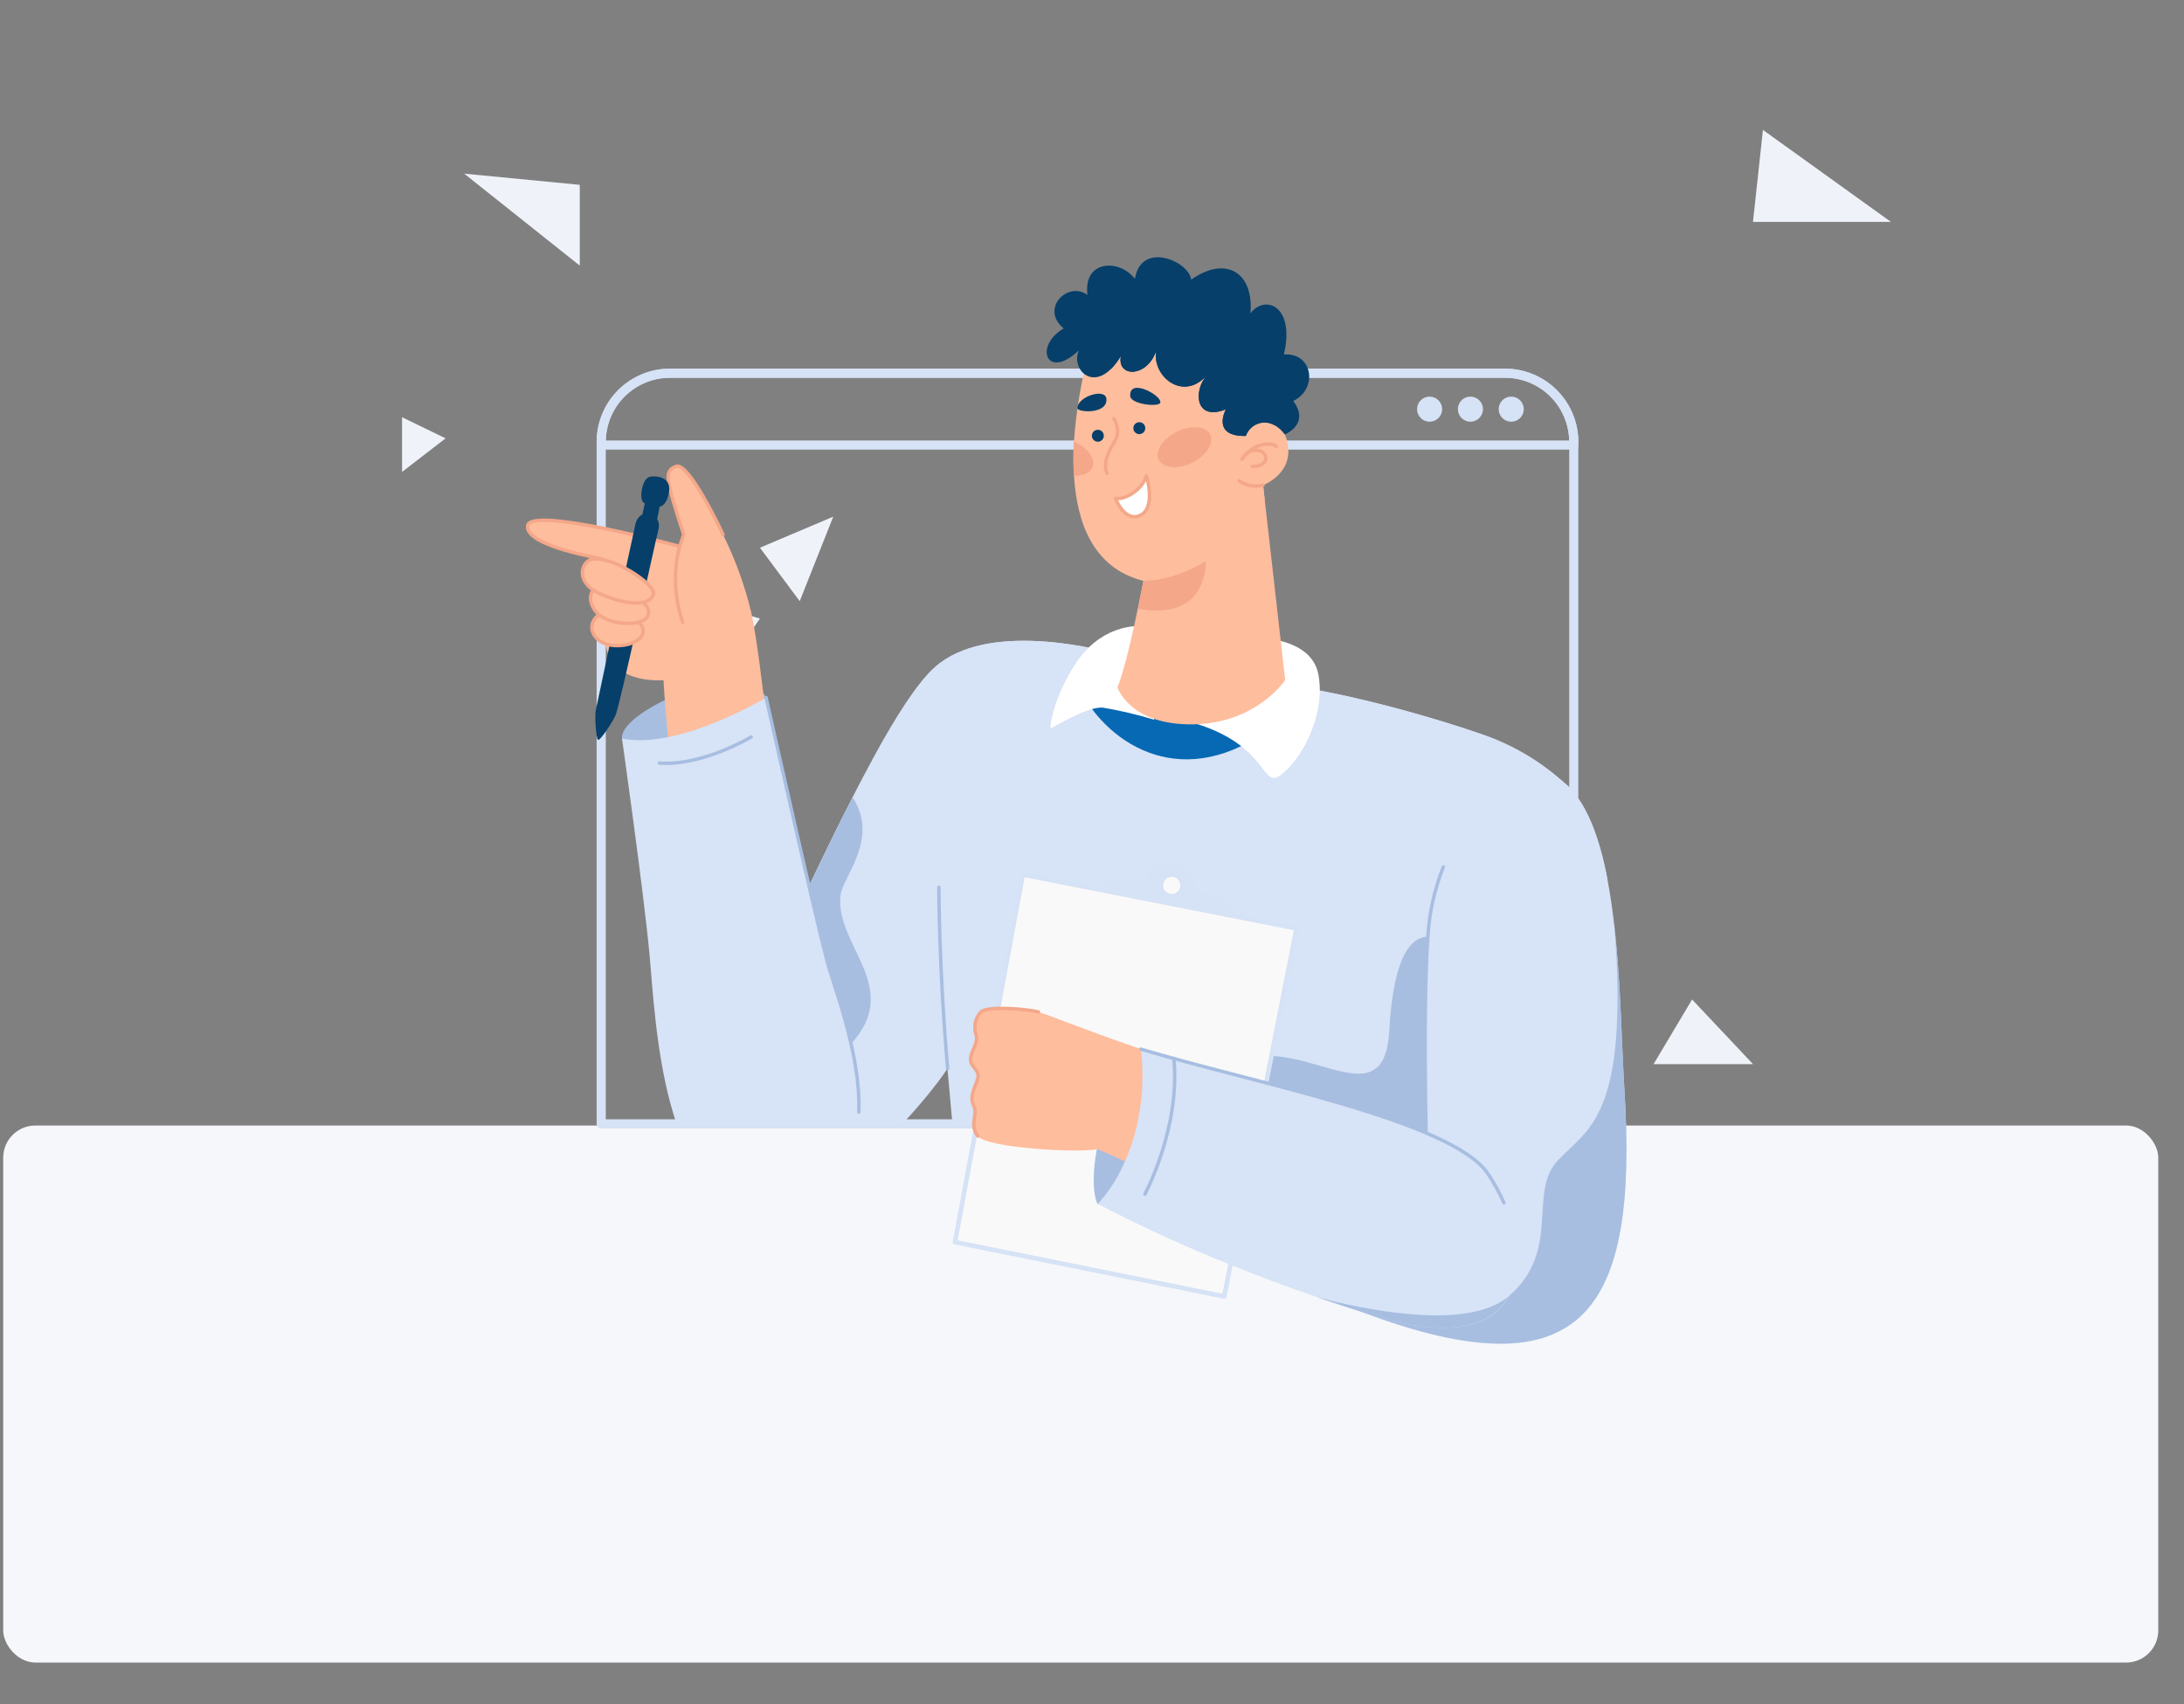 <svg width="679" height="530" viewBox="0 0 679 530" fill="none" xmlns="http://www.w3.org/2000/svg">
<rect x="0" y="0" width="679" height="530" fill="#808080" stroke="none"/>
<rect x="1" y="350" width="670" height="167" rx="10" fill="#F5F7FA"/>
<path d="M180.247 82.598L144.317 54L180.247 57.478V82.598Z" fill="#EFF3F9"/>
<path d="M125 146.75V129.746L138.522 136.316L125 146.75Z" fill="#EFF3F9"/>
<path d="M228.154 203.946L217.723 186.942L236.267 192.352L228.154 203.946Z" fill="#EFF3F9"/>
<path d="M236.267 170.324L248.63 186.942L259.061 160.662L236.267 170.324Z" fill="#EFF3F9"/>
<path d="M548.091 40.402L545 69H587.884L548.091 40.402Z" fill="#EFF3F9"/>
<path d="M369.17 181.918L354.102 166.846H377.283L369.17 181.918Z" fill="#EFF3F9"/>
<path d="M526.069 310.814L514.092 330.91H545L526.069 310.814Z" fill="#EFF3F9"/>
<path d="M430.598 233.703L425.962 242.592L416.69 229.452L430.598 233.703Z" fill="#EFF3F9"/>
<path d="M489.284 137.443V349.491H186.916V137.443C186.914 134.634 187.465 131.852 188.539 129.256C189.614 126.66 191.189 124.301 193.175 122.314C195.162 120.328 197.521 118.752 200.117 117.678C202.713 116.604 205.495 116.053 208.304 116.055H467.895C473.568 116.055 479.008 118.308 483.019 122.319C487.03 126.33 489.284 131.771 489.284 137.443Z" stroke="#D6E2F5" stroke-width="2.843" stroke-linecap="round" stroke-linejoin="round"/>
<path d="M489.284 137.443V138.397H186.916V137.443C186.914 134.634 187.465 131.852 188.539 129.256C189.614 126.66 191.189 124.301 193.175 122.314C195.162 120.328 197.521 118.752 200.117 117.678C202.713 116.604 205.495 116.053 208.304 116.055H467.895C473.568 116.055 479.008 118.308 483.019 122.319C487.03 126.33 489.284 131.771 489.284 137.443Z" stroke="#D6E2F5" stroke-width="2.843" stroke-linecap="round" stroke-linejoin="round"/>
<path d="M448.36 127.234C448.36 128.006 448.132 128.76 447.703 129.401C447.274 130.042 446.665 130.542 445.953 130.837C445.24 131.132 444.456 131.21 443.7 131.059C442.943 130.909 442.248 130.537 441.703 129.992C441.157 129.446 440.786 128.752 440.635 127.995C440.485 127.239 440.562 126.454 440.857 125.742C441.153 125.029 441.652 124.42 442.294 123.992C442.935 123.563 443.689 123.334 444.46 123.334C445.495 123.334 446.487 123.745 447.218 124.477C447.949 125.208 448.36 126.2 448.36 127.234Z" fill="#D6E2F5"/>
<path d="M461.05 127.234C461.05 128.006 460.821 128.76 460.392 129.401C459.964 130.042 459.355 130.542 458.642 130.837C457.93 131.132 457.146 131.21 456.389 131.059C455.633 130.909 454.938 130.537 454.392 129.992C453.847 129.446 453.475 128.752 453.325 127.995C453.174 127.239 453.252 126.454 453.547 125.742C453.842 125.029 454.342 124.42 454.983 123.992C455.625 123.563 456.379 123.334 457.15 123.334C458.184 123.334 459.176 123.745 459.907 124.477C460.639 125.208 461.05 126.2 461.05 127.234Z" fill="#D6E2F5"/>
<path d="M473.735 127.234C473.735 128.006 473.507 128.76 473.078 129.401C472.649 130.042 472.04 130.542 471.328 130.837C470.615 131.132 469.831 131.21 469.075 131.059C468.318 130.909 467.623 130.537 467.078 129.992C466.532 129.446 466.161 128.752 466.01 127.995C465.86 127.239 465.937 126.454 466.232 125.742C466.528 125.029 467.027 124.42 467.669 123.992C468.31 123.563 469.064 123.334 469.835 123.334C470.87 123.334 471.862 123.745 472.593 124.477C473.324 125.208 473.735 126.2 473.735 127.234Z" fill="#D6E2F5"/>
<path d="M193.363 229.635C192.583 220.761 231.737 203.966 238.168 216.931L225.446 229.635C225.446 229.635 198.979 240.087 193.363 229.635Z" fill="#A7BEE1"/>
<path d="M212.554 166.233C206.834 148.554 206.435 146.387 210.231 145.018C214.027 143.648 223.698 163.789 224.79 166.233C228.615 173.969 231.562 182.108 233.578 190.499C235.311 198.333 237.478 216.394 237.842 220.744C239.333 239.099 209.07 244.663 207.752 230.398C206.435 216.134 206.297 211.506 206.297 211.506C206.297 211.506 190.697 212.996 188.496 201.314C187.122 192.179 186.594 182.936 186.919 173.703C186.919 173.703 163.173 169.769 164.022 163.512C164.872 157.255 211.323 169.907 211.323 169.907L212.554 166.233Z" fill="#FEBD9D"/>
<path d="M186.919 173.703C186.919 173.703 163.173 169.769 164.022 163.512C164.872 157.255 211.323 169.907 211.323 169.907L212.554 166.233C206.834 148.554 206.435 146.387 210.231 145.018C214.027 143.648 223.698 163.789 224.79 166.233" stroke="#F4A789" stroke-width="1.057" stroke-linecap="round" stroke-linejoin="round"/>
<path d="M211.289 169.907C209.279 177.718 209.622 185.95 212.277 193.566" stroke="#F4A789" stroke-width="1.057" stroke-linecap="round" stroke-linejoin="round"/>
<path d="M200.16 156.37C203.887 158.312 206.816 158.728 207.925 153.424C209.034 148.12 203.887 147.947 202.153 148.224C199.502 148.657 198.566 155.521 200.16 156.37Z" fill="#063F6A"/>
<path d="M200.906 154.984C200.074 157.827 199.467 161.38 199.485 161.276C200.109 161.588 203.679 162.818 204.234 161.588C204.792 159.419 205.186 157.212 205.412 154.984H200.906Z" fill="#063F6A"/>
<path d="M197.542 163.044C195.583 171.71 185.53 219.479 185.201 221.039C184.872 222.599 185.305 229.809 185.929 230.086C186.553 230.364 190.02 225.199 191.32 222.581C192.62 219.964 203.886 167.602 204.596 165.158C206.33 159.213 198.825 157.359 197.542 163.044Z" fill="#063F6A"/>
<path d="M188.686 190.135C183.816 191.261 182.429 195.906 186.034 198.991C189.899 202.302 199.415 200.725 199.9 196.582C200.386 192.44 192.742 189.199 188.686 190.135Z" fill="#FEBD9D" stroke="#F4A789" stroke-width="1.057" stroke-linecap="round" stroke-linejoin="round"/>
<path d="M188.286 182.508C183.294 181.78 182.064 186.72 185.634 190.62C189.205 194.52 200.974 195.317 201.632 190.759C202.291 186.2 191.319 182.959 188.286 182.508Z" fill="#FEBD9D" stroke="#F4A789" stroke-width="1.057" stroke-linecap="round" stroke-linejoin="round"/>
<path d="M183.832 173.98C190.107 172.49 203.695 181.711 203.158 184.571C202.5 188.158 196.104 188.713 187.004 184.848C178.476 181.243 180.747 174.708 183.832 173.98Z" fill="#FEBD9D" stroke="#F4A789" stroke-width="1.057" stroke-linecap="round" stroke-linejoin="round"/>
<mask id="mask0_1_2" style="mask-type:alpha" maskUnits="userSpaceOnUse" x="185" y="135" width="304" height="215">
<rect x="185.406" y="135.935" width="303.454" height="214.035" fill="#C4C4C4"/>
</mask>
<g mask="url(#mask0_1_2)">
<path d="M486.049 243.189C466.567 242.236 450.43 259.829 445.439 280.021C445.283 280.576 445.161 281.2 445.04 281.858C444.503 284.968 444.133 288.104 443.931 291.253C441.851 317.91 443.809 370.983 443.931 372.161C444.017 372.595 430.065 372.161 410.912 371.26C403.84 370.931 396.023 370.567 387.912 370.151C346.591 368.123 297.522 365.384 297.522 365.384L294.558 332.262C294.558 332.262 288.37 342.661 267.242 363.131C246.113 383.601 212.297 372.161 215.937 346.492C218.208 330.372 227.741 318.569 239.267 298.844C242.733 292.726 246.581 285.862 250.377 277.872C255.421 267.247 260.343 257.073 265.041 247.938C267.103 243.9 269.131 240.069 271.09 236.447C278.508 222.772 285.164 212.407 290.52 207.571C306.622 193.011 341.096 201.4 350.282 204.347C363.992 208.803 378.217 211.483 392.609 212.32C412.992 213.741 443.931 222.529 460.327 228.231C469.804 231.406 478.529 236.491 485.962 243.172L486.049 243.189Z" fill="#D7E3F6"/>
<path d="M499.758 273.452C481.923 255.548 454.832 247.73 427.655 271.962C396.04 300.127 371.774 305.015 336.208 263.884C310.486 234.142 301.542 226.55 271.158 236.447C278.577 222.771 285.232 212.407 290.588 207.571C306.69 193.011 341.165 201.4 350.351 204.347C364.061 208.803 378.286 211.483 392.677 212.32C413.06 213.741 443.999 222.529 460.396 228.231C469.873 231.406 478.598 236.491 486.031 243.172C493.05 248.788 497.21 260.037 499.758 273.452Z" fill="#D7E3F6"/>
<path d="M264.556 324.635C253.238 336.959 242.977 310.214 239.303 298.844C242.769 292.726 246.617 285.862 250.413 277.872C255.457 267.247 260.379 257.073 265.076 247.938C273.448 260.747 262.13 272.481 261.333 278.288C259.357 293.783 280.884 306.939 264.556 324.635Z" fill="#A7BEE1"/>
<path d="M193.371 229.635C210.912 233.327 238.176 216.93 238.176 216.93C238.176 216.93 253.203 283.99 257.12 298.862C261.038 313.733 286.135 371.988 237.24 374.38C205.868 375.905 203.753 316.264 201.916 296.626C200.079 276.988 193.371 229.635 193.371 229.635Z" fill="#D7E3F6"/>
<path d="M205.002 237.296C218.504 238.25 233.549 229.167 233.549 229.167" stroke="#A7BEE1" stroke-width="1.057" stroke-linecap="round" stroke-linejoin="round"/>
<path d="M238.176 216.93C238.176 216.93 253.203 283.99 257.12 298.862C259.27 306.973 267.711 327.998 267 345.816" stroke="#A7BEE1" stroke-width="1.057" stroke-linecap="round" stroke-linejoin="round"/>
<path d="M336.211 215.301C344.877 231.542 368.172 247.141 396.182 225.597C396.182 225.597 399.198 216.653 398.886 216.653C398.574 216.653 340.18 209.582 340.18 209.582L336.211 215.301Z" fill="#0769B4"/>
<path d="M359.261 195.161C352.05 193.532 341.581 195.351 334.371 206.427C327.161 217.503 326.242 226.654 326.658 226.55C327.074 226.446 337.942 219.617 342.916 220.05C348.282 220.962 353.585 222.213 358.793 223.794L359.261 195.161Z" fill="white"/>
<path d="M391.778 198.402C391.778 198.402 407.724 198.506 409.873 209.686C412.022 220.865 406.112 234.263 398.884 240.468C391.656 246.673 395.643 231.525 369.73 224.418L391.778 198.402Z" fill="white"/>
<path d="M399.561 211.471C399.561 211.471 390.704 224.938 370.962 225.25C351.22 225.562 347.424 213.776 347.424 213.776C349.556 208.438 352.138 197.05 353.785 189.06C354.825 184.016 355.518 180.393 355.518 180.393C355.518 180.393 358.777 148.779 392.68 150.685L393.251 155.885L399.561 211.471Z" fill="#FEBD9D"/>
<path d="M353.783 189.302C354.823 184.259 355.517 180.636 355.517 180.636L374.808 171.589C374.808 171.589 377.858 193.618 353.783 189.302Z" fill="#F4A789"/>
<path d="M294.612 332.262C291.891 301.063 291.891 275.896 291.891 275.896" stroke="#A7BEE1" stroke-width="1.057" stroke-linecap="round" stroke-linejoin="round"/>
</g>
<path d="M423.407 407.988C421.754 407.383 420.178 406.586 418.71 405.614C408.83 399.097 407.981 386.392 410.98 371.261C413.302 359.665 417.913 346.648 422.367 333.891C427.463 319.349 432.455 305.154 433.859 293.801C434.067 292.206 434.188 290.681 434.24 289.225C434.496 280.505 436.092 271.877 438.972 263.642C447.118 240.711 464.971 226.273 486.03 243.172C492.963 248.771 497.192 260.02 499.74 273.435C500.659 278.219 501.369 283.28 501.959 288.445C503.9 306.003 504.16 324.844 505.026 338.935C509.273 407.052 492.963 434.23 423.407 407.988Z" fill="#D7E3F6"/>
<path d="M499.756 273.453C484.417 258.044 462.179 250.105 438.97 263.642C447.117 240.711 464.969 226.273 486.028 243.172C493.048 248.788 497.208 260.037 499.756 273.453Z" fill="#D7E3F6"/>
<path d="M443.997 372.162C444.083 372.595 430.131 372.162 410.978 371.261C403.906 370.931 396.089 370.567 387.978 370.151C374.112 363.894 365.445 354.847 372.846 341.882C392.987 306.645 430.044 355.471 431.916 320.528C433.216 296.592 439.022 291.409 443.927 291.253C441.848 317.911 443.806 370.949 443.997 372.162Z" fill="#A7BEE1"/>
<path d="M448.729 269.622C445.975 276.527 444.353 283.832 443.928 291.253C442.073 317.928 443.807 370.983 443.928 372.162" stroke="#A7BEE1" stroke-width="1.057" stroke-linecap="round" stroke-linejoin="round"/>
<path d="M423.406 407.988C421.753 407.383 420.176 406.586 418.709 405.614C434.637 409.08 458.452 412.114 468.973 403.153C485.526 389.061 475.005 371.001 484.157 361.052C493.308 351.103 506.499 347.896 501.975 288.515C503.916 306.073 504.176 324.913 505.043 339.005C509.272 407.053 492.962 434.23 423.406 407.988Z" fill="#A7BEE1"/>
<path d="M383.538 288.48C386.068 277.092 371.786 277.612 371.786 277.612C373.051 267.109 359.151 264.214 355.944 274.441C344.66 270.974 341.09 274.441 339.443 280.386L383.538 288.48Z" fill="#D6E2F5"/>
<path d="M364.284 278.705C366.151 278.705 367.664 277.191 367.664 275.325C367.664 273.458 366.151 271.945 364.284 271.945C362.418 271.945 360.904 273.458 360.904 275.325C360.904 277.191 362.418 278.705 364.284 278.705Z" fill="#F9F9F9" stroke="#D6E2F5" stroke-width="1.421" stroke-linecap="round" stroke-linejoin="round"/>
<path d="M317.987 271.962L296.91 386.253L380.609 403.153L403.09 288.705L317.987 271.962Z" fill="#F9F9F9" stroke="#D6E2F5" stroke-width="1.421" stroke-linecap="round" stroke-linejoin="round"/>
<path d="M343.777 347.688C339.496 358.816 339.253 370.498 341.212 374.415C341.212 374.415 349.202 375.888 357.175 354.24L343.777 347.688Z" fill="#A7BEE1"/>
<path d="M354.679 326.23C335.526 319.661 326.375 315.675 322.925 314.739C319.476 313.803 307.014 312.763 305.021 314.739C304.141 315.685 303.54 316.856 303.283 318.122C303.026 319.388 303.124 320.7 303.565 321.915C304.223 324.566 302.109 326.49 301.832 329.177C301.554 331.864 304.761 332.644 304.085 335.313C303.409 337.982 301.312 340.876 302.767 343.806C304.223 346.735 301.312 349.768 304.085 353.356C306.858 356.944 335.093 358.66 341.281 357.342L353.413 362.768C353.413 362.768 374.819 340.703 354.679 326.23Z" fill="#FEBD9D"/>
<path d="M322.857 314.687C319.39 313.768 306.946 312.711 304.952 314.687C304.073 315.633 303.472 316.804 303.215 318.07C302.958 319.336 303.055 320.648 303.496 321.863C304.155 324.515 302.04 326.439 301.763 329.125C301.486 331.812 304.692 332.592 304.016 335.261C303.34 337.93 301.243 340.825 302.699 343.754C304.155 346.683 301.243 349.716 304.016 353.304" stroke="#F4A789" stroke-width="1.057" stroke-linecap="round" stroke-linejoin="round"/>
<path d="M469.077 403.153C464.103 412.148 451.623 416.499 427.964 409.34C421.568 407.416 415.398 405.406 409.505 403.378C399.729 400.033 390.716 396.601 382.639 393.325C368.553 387.723 354.761 381.405 341.318 374.398C344.862 370.458 347.721 365.953 349.777 361.069C351.068 358.17 352.129 355.174 352.949 352.108C355.158 343.628 355.746 334.807 354.682 326.109C357.906 327.08 361.372 328.062 365.081 329.056C373.904 331.465 383.783 333.978 393.802 336.613C423.822 344.516 455.038 353.581 462.647 364.847C463.34 365.87 463.999 366.927 464.623 368.002C464.865 368.418 465.125 368.851 465.351 369.285C465.421 369.396 465.484 369.512 465.541 369.631C465.819 370.134 466.096 370.671 466.356 371.191C466.83 372.104 467.263 373.023 467.656 373.947C472.006 384.26 473.272 395.422 469.077 403.153Z" fill="#D7E3F6"/>
<path d="M354.68 326.231C389.05 336.63 451.378 348.399 462.575 364.969C464.51 367.848 466.186 370.894 467.584 374.069" stroke="#A7BEE1" stroke-width="1.057" stroke-linecap="round" stroke-linejoin="round"/>
<path d="M364.941 329.125C367.073 350.67 355.945 371.347 355.945 371.347" stroke="#A7BEE1" stroke-width="1.057" stroke-linecap="round" stroke-linejoin="round"/>
<path d="M468.971 403.152C463.996 412.148 451.517 416.498 427.858 409.34C421.462 407.416 415.292 405.406 409.398 403.378C423.247 407.035 456.075 414.141 468.971 403.152Z" fill="#A7BEE1"/>
<path d="M392.671 150.876L393.26 156.076C381.249 174.777 364.852 180.636 355.51 180.636C340.084 176.788 334.815 162.905 333.913 148.016C333.682 144.449 333.67 140.872 333.879 137.304C334.604 127.2 336.347 117.195 339.079 107.44C339.079 107.44 385.409 85.878 388.615 129.158C388.615 129.158 398.547 127.425 400.401 138.396C401.84 147.513 392.671 150.876 392.671 150.876Z" fill="#FEBD9D"/>
<path d="M341.316 137.357C342.34 137.357 343.17 136.526 343.17 135.502C343.17 134.478 342.34 133.648 341.316 133.648C340.291 133.648 339.461 134.478 339.461 135.502C339.461 136.526 340.291 137.357 341.316 137.357Z" fill="#063F6A"/>
<path d="M354.212 134.999C355.236 134.999 356.067 134.169 356.067 133.145C356.067 132.12 355.236 131.29 354.212 131.29C353.188 131.29 352.357 132.12 352.357 133.145C352.357 134.169 353.188 134.999 354.212 134.999Z" fill="#063F6A"/>
<path d="M351.387 123.196C351.595 125.709 360.227 126.663 360.712 125.259C361.457 123.092 350.936 117.268 351.387 123.196Z" fill="#063F6A"/>
<path d="M334.936 126.905C334.936 128.274 344.33 128.915 343.983 124.062C343.758 120.613 335.144 123.161 334.936 126.905Z" fill="#063F6A"/>
<path d="M386.104 142.834C389.969 137.114 396.087 137.738 396.728 138.83" stroke="#F4A789" stroke-width="1.057" stroke-linecap="round" stroke-linejoin="round"/>
<path d="M387.748 140.875C393.45 137.53 396.553 145.035 389.343 145.035" stroke="#F4A789" stroke-width="1.057" stroke-linecap="round" stroke-linejoin="round"/>
<path d="M346.306 130.129C347.866 133.162 347.744 134.982 346.704 136.941C345.665 138.899 342.527 143.319 344.174 147.236" stroke="#F4A789" stroke-width="1.057" stroke-linecap="round" stroke-linejoin="round"/>
<path d="M356.411 147.912C355.041 152.609 349.478 155.556 346.791 154.949C346.791 154.949 349.478 162.246 354.209 160.375C359.652 158.243 356.411 147.912 356.411 147.912Z" fill="white" stroke="#F4A789" stroke-width="1.057" stroke-linecap="round" stroke-linejoin="round"/>
<path d="M385.254 149.524C386.325 150.261 387.54 150.762 388.818 150.995C390.097 151.228 391.41 151.187 392.672 150.876" stroke="#F4A789" stroke-width="1.057" stroke-linecap="round" stroke-linejoin="round"/>
<path d="M402.083 124.686C407.422 132.001 399.414 135.086 399.414 135.086C398.596 133.914 397.523 132.942 396.277 132.244C395.489 131.781 394.608 131.499 393.698 131.419C392.787 131.339 391.871 131.463 391.014 131.782C390.158 132.101 389.383 132.606 388.746 133.262C388.11 133.917 387.627 134.706 387.333 135.571C376.431 135.797 381.128 127.286 381.128 127.286C371.352 131.186 371.04 121.185 375.252 116.661C367.626 125.224 357.92 116.661 359.514 108.948C356.81 117.372 347.191 117.615 348.473 110.682C347.647 112.122 346.646 113.456 345.492 114.651C338.871 121.289 332.961 114.183 335.439 108.931C325.525 118.377 321.227 107.805 330.69 102.119C323.202 95.984 332.042 87.248 338.091 91.72C336.722 80.852 347.919 80.367 352.841 86.711C354.783 74.769 369.723 81.286 370.33 86.953C381.336 79.258 389.864 84.943 388.754 97.44C393.209 91.495 402.742 94.978 399.154 110.231C408.219 109.572 409.796 120.96 402.083 124.686Z" fill="#063F6A"/>
<path d="M396.276 132.244C395.488 131.781 394.607 131.499 393.697 131.419C392.786 131.34 391.87 131.463 391.013 131.782C390.157 132.101 389.382 132.606 388.745 133.262C388.109 133.917 387.626 134.706 387.332 135.572C376.43 135.797 381.127 127.287 381.127 127.287C371.351 131.186 371.04 121.186 375.251 116.662C367.625 125.224 357.919 116.662 359.513 108.949C356.809 117.372 347.19 117.615 348.472 110.682C347.646 112.123 346.645 113.456 345.491 114.651C342.822 106.557 348.802 95.88 357.936 100.785C359.132 94.285 374.073 90.073 373.986 106.539C379.515 98.809 392.029 101.461 386.119 116.176C390.764 112.502 401.476 118.534 396.276 132.244Z" fill="#063F6A"/>
<path d="M376.223 135.103C377.541 137.738 375.062 141.655 370.677 143.856C366.292 146.058 361.664 145.59 360.277 143.042C358.891 140.494 361.439 136.49 365.824 134.289C370.209 132.087 374.889 132.469 376.223 135.103Z" fill="#F4A789"/>
<path d="M339.667 145.139C338.991 147.011 336.703 148.016 333.878 147.964C333.66 144.414 333.66 140.854 333.878 137.305C338.073 139.142 340.638 142.504 339.667 145.139Z" fill="#F4A789"/>
</svg>
